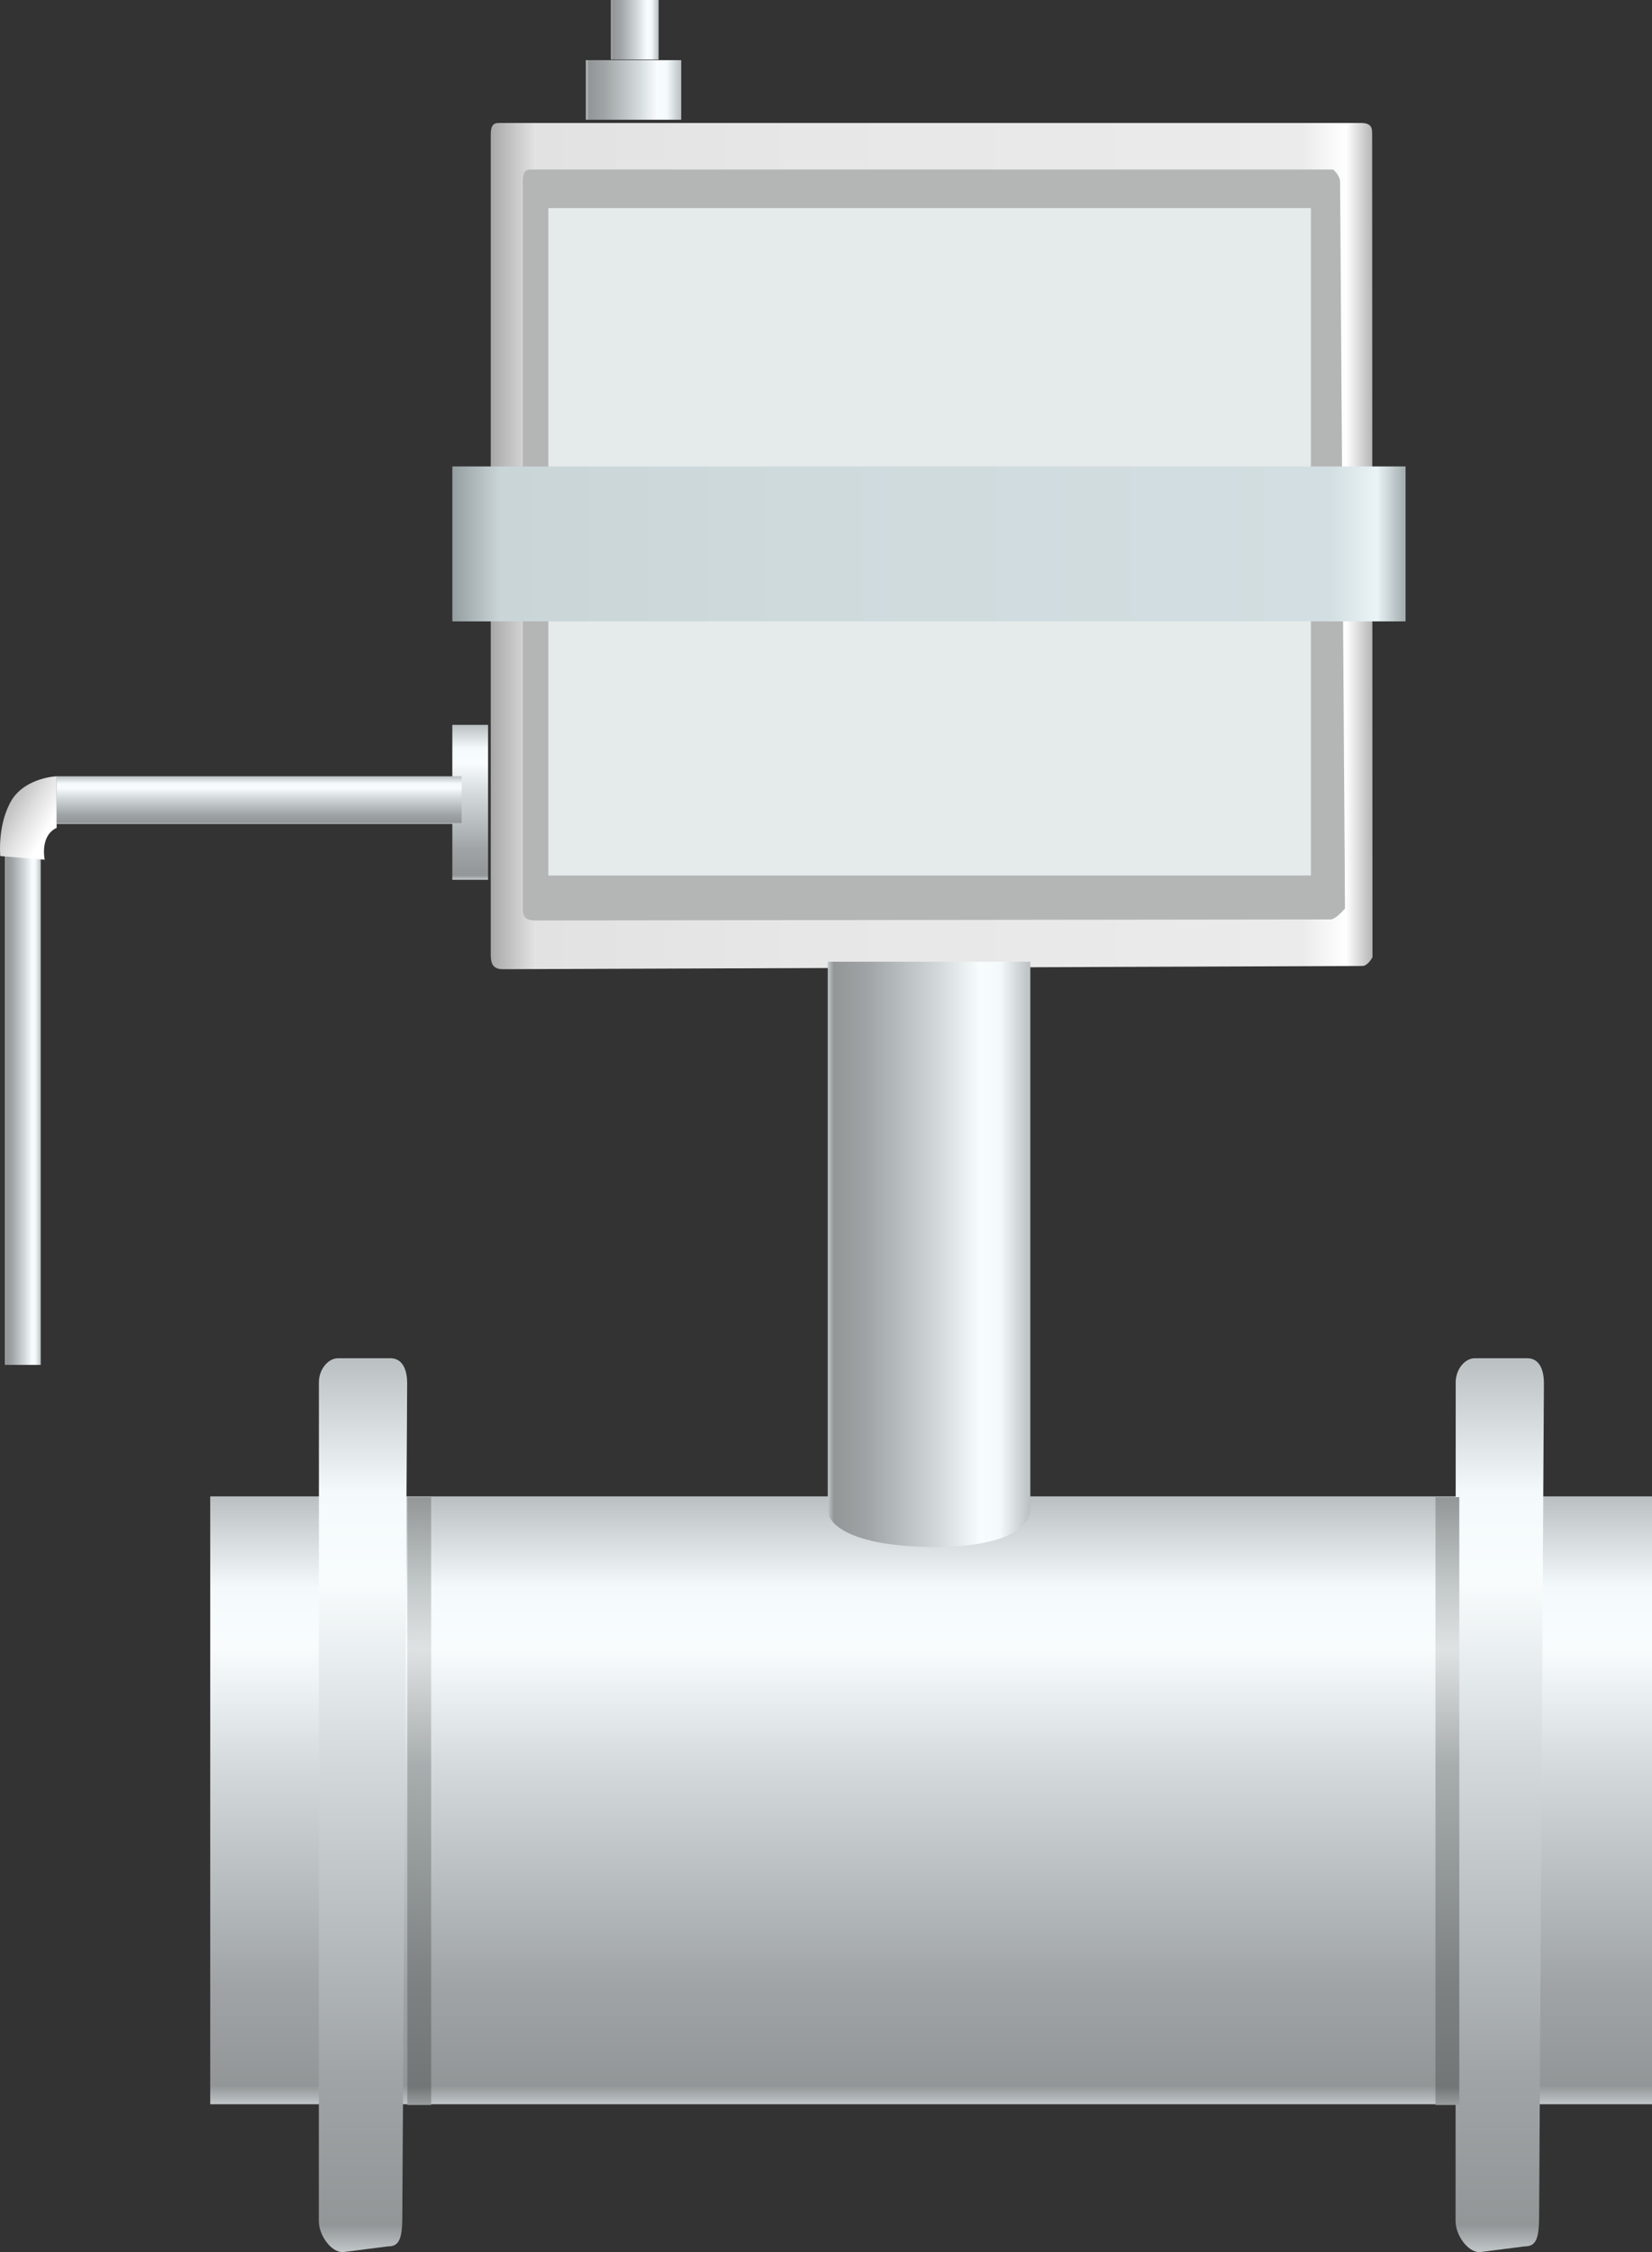 <?xml version="1.0" encoding="utf-8"?>
<!-- Generator: Adobe Illustrator 16.0.0, SVG Export Plug-In . SVG Version: 6.00 Build 0)  -->
<!DOCTYPE svg PUBLIC "-//W3C//DTD SVG 1.1//EN" "http://www.w3.org/Graphics/SVG/1.1/DTD/svg11.dtd">
<svg preserveAspectRatio="none" version="1.1" id="图层_1" xmlns="http://www.w3.org/2000/svg" xmlns:xlink="http://www.w3.org/1999/xlink" x="0px" y="0px"
	 width="103.983px" height="141.719px" viewBox="18.849 0.184 103.983 141.719"
	 enable-background="new 18.849 0.184 103.983 141.719" xml:space="preserve">
<rect x="18.849" y="0.184" width="103.983" height="141.719" fill="#333333" stroke="none"/>
<g id="surface196">
	
		<linearGradient id="SVGID_1_" gradientUnits="userSpaceOnUse" x1="333.591" y1="-294.758" x2="333.591" y2="-345.758" gradientTransform="matrix(0.75 0 0 -0.75 -172.737 -126.724)">
		<stop  offset="0" style="stop-color:#BAC0C1"/>
		<stop  offset="0.15" style="stop-color:#F4FAFC"/>
		<stop  offset="0.25" style="stop-color:#F8FCFD"/>
		<stop  offset="0.44" style="stop-color:#D5DBDD"/>
		<stop  offset="0.6" style="stop-color:#BDC3C4"/>
		<stop  offset="0.8" style="stop-color:#A0A4A6"/>
		<stop  offset="0.97" style="stop-color:#929697"/>
		<stop  offset="1" style="stop-color:#C2C7C9"/>
	</linearGradient>
	<path fill="url(#SVGID_1_)" d="M32.082,94.344h90.75v38.25h-90.75V94.344z"/>
	
		<linearGradient id="SVGID_2_" gradientUnits="userSpaceOnUse" x1="347.09" y1="-330.26" x2="273.09" y2="-330.26" gradientTransform="matrix(0.75 0 0 -0.75 -155.079 -213.149)">
		<stop  offset="0" style="stop-color:#B5B5B5"/>
		<stop  offset="0.03" style="stop-color:#FFFFFF"/>
		<stop  offset="0.08" style="stop-color:#EBEBEB"/>
		<stop  offset="0.64" style="stop-color:#E7E7E7"/>
		<stop  offset="0.95" style="stop-color:#E2E2E2"/>
		<stop  offset="1" style="stop-color:#A8A8A8"/>
	</linearGradient>
	<path fill="url(#SVGID_2_)" d="M50.488,7.922h54c0.75,0,0.73,0.355,0.73,0.793l0.02,51.707c0,0-0.293,0.547-0.629,0.547
		l-54.121,0.203c-0.75,0-0.75-0.559-0.75-1v-51.5c0-0.75,0.273-0.75,0.609-0.75H50.488z"/>
	<path fill="#B4B5B5" d="M52.508,10.852h50.25c0,0,0.441,0.352,0.441,0.785l0.309,45.715c0,0-0.578,0.688-0.91,0.688l-50.09,0.063
		c-0.75,0-0.75-0.414-0.75-0.852V11.602c0-0.75,0.27-0.75,0.602-0.75H52.508z"/>
	<path fill="#E5EAEB" d="M53.363,13.277h48v42h-48V13.277z"/>
	
		<linearGradient id="SVGID_3_" gradientUnits="userSpaceOnUse" x1="290.093" y1="-319.312" x2="273.092" y2="-319.312" gradientTransform="matrix(0.75 0 0 -0.75 -133.867 -160.367)">
		<stop  offset="0" style="stop-color:#BAC0C1"/>
		<stop  offset="0.15" style="stop-color:#F4FAFC"/>
		<stop  offset="0.25" style="stop-color:#F8FCFD"/>
		<stop  offset="0.44" style="stop-color:#D5DBDD"/>
		<stop  offset="0.6" style="stop-color:#BDC3C4"/>
		<stop  offset="0.8" style="stop-color:#A0A4A6"/>
		<stop  offset="0.97" style="stop-color:#929697"/>
		<stop  offset="1" style="stop-color:#C2C7C9"/>
	</linearGradient>
	<path fill="url(#SVGID_3_)" d="M70.953,60.703h12.75v34.5c0,0,0.191,2.332-6.133,2.332c-6.617-0.082-6.617-2.234-6.617-2.234
		V60.703z"/>
	
		<linearGradient id="SVGID_4_" gradientUnits="userSpaceOnUse" x1="276.79" y1="-294.759" x2="276.79" y2="-369.759" gradientTransform="matrix(0.75 0 0 -0.75 -165.896 -135.417)">
		<stop  offset="0" style="stop-color:#BAC0C1"/>
		<stop  offset="0.15" style="stop-color:#F4FAFC"/>
		<stop  offset="0.25" style="stop-color:#F8FCFD"/>
		<stop  offset="0.44" style="stop-color:#D5DBDD"/>
		<stop  offset="0.6" style="stop-color:#BDC3C4"/>
		<stop  offset="0.8" style="stop-color:#A0A4A6"/>
		<stop  offset="0.97" style="stop-color:#929697"/>
		<stop  offset="1" style="stop-color:#C2C7C9"/>
	</linearGradient>
	<path fill="url(#SVGID_4_)" d="M40.422,85.652h3c0.75,0,1.055,0.695,1.055,1.574l-0.305,52.426c0,1.5-0.238,1.887-0.91,1.887
		l-2.84,0.363c-0.75,0-1.504-1.074-1.504-1.953l0.004-52.797c0-0.75,0.539-1.5,1.211-1.5H40.422z"/>
	
		<linearGradient id="SVGID_5_" gradientUnits="userSpaceOnUse" x1="276.788" y1="-294.759" x2="276.788" y2="-369.759" gradientTransform="matrix(0.75 0 0 -0.75 -94.344 -135.417)">
		<stop  offset="0" style="stop-color:#BAC0C1"/>
		<stop  offset="0.15" style="stop-color:#F4FAFC"/>
		<stop  offset="0.25" style="stop-color:#F8FCFD"/>
		<stop  offset="0.44" style="stop-color:#D5DBDD"/>
		<stop  offset="0.6" style="stop-color:#BDC3C4"/>
		<stop  offset="0.8" style="stop-color:#A0A4A6"/>
		<stop  offset="0.97" style="stop-color:#929697"/>
		<stop  offset="1" style="stop-color:#C2C7C9"/>
	</linearGradient>
	<path fill="url(#SVGID_5_)" d="M111.977,85.652h3c0.75,0,1.051,0.695,1.051,1.574l-0.301,52.426c0,1.5-0.242,1.887-0.914,1.887
		l-2.836,0.363c-0.75,0-1.508-1.074-1.508-1.953l0.008-52.797c0-0.75,0.535-1.5,1.207-1.5H111.977z"/>
	
		<linearGradient id="SVGID_6_" gradientUnits="userSpaceOnUse" x1="274.09" y1="-294.76" x2="274.09" y2="-345.76" gradientTransform="matrix(0.75 0 0 -0.75 -160.329 -126.679)">
		<stop  offset="0" style="stop-color:#939798"/>
		<stop  offset="0.15" style="stop-color:#C5CACB"/>
		<stop  offset="0.25" style="stop-color:#DFE2E2"/>
		<stop  offset="0.44" style="stop-color:#A8ADAE"/>
		<stop  offset="0.6" style="stop-color:#959A9B"/>
		<stop  offset="0.8" style="stop-color:#7D8182"/>
		<stop  offset="0.97" style="stop-color:#727676"/>
		<stop  offset="1" style="stop-color:#999D9E"/>
	</linearGradient>
	<path fill="url(#SVGID_6_)" d="M44.488,94.391h1.5v38.25h-1.5V94.391z"/>
	
		<linearGradient id="SVGID_7_" gradientUnits="userSpaceOnUse" x1="274.089" y1="-294.76" x2="274.089" y2="-345.76" gradientTransform="matrix(0.75 0 0 -0.75 -95.614 -126.679)">
		<stop  offset="0" style="stop-color:#939798"/>
		<stop  offset="0.15" style="stop-color:#C5CACB"/>
		<stop  offset="0.25" style="stop-color:#DFE2E2"/>
		<stop  offset="0.44" style="stop-color:#A8ADAE"/>
		<stop  offset="0.6" style="stop-color:#959A9B"/>
		<stop  offset="0.8" style="stop-color:#7D8182"/>
		<stop  offset="0.97" style="stop-color:#727676"/>
		<stop  offset="1" style="stop-color:#999D9E"/>
	</linearGradient>
	<path fill="url(#SVGID_7_)" d="M109.203,94.391h1.5v38.25h-1.5V94.391z"/>
	
		<linearGradient id="SVGID_8_" gradientUnits="userSpaceOnUse" x1="353.09" y1="-301.256" x2="273.09" y2="-301.256" gradientTransform="matrix(0.75 0 0 -0.75 -157.498 -191.533)">
		<stop  offset="0" style="stop-color:#A1ABAD"/>
		<stop  offset="0.03" style="stop-color:#EAF4F6"/>
		<stop  offset="0.08" style="stop-color:#D2DEE1"/>
		<stop  offset="0.64" style="stop-color:#CFDADD"/>
		<stop  offset="0.95" style="stop-color:#CAD5D8"/>
		<stop  offset="1" style="stop-color:#959EA0"/>
	</linearGradient>
	<path fill="url(#SVGID_8_)" d="M47.32,29.535h60v9.75h-60V29.535z"/>
	
		<linearGradient id="SVGID_9_" gradientUnits="userSpaceOnUse" x1="281.091" y1="-297.259" x2="273.091" y2="-297.259" gradientTransform="matrix(0.75 0 0 -0.75 -149.092 -217.101)">
		<stop  offset="0" style="stop-color:#BAC0C1"/>
		<stop  offset="0.15" style="stop-color:#F4FAFC"/>
		<stop  offset="0.25" style="stop-color:#F8FCFD"/>
		<stop  offset="0.44" style="stop-color:#D5DBDD"/>
		<stop  offset="0.6" style="stop-color:#BDC3C4"/>
		<stop  offset="0.8" style="stop-color:#A0A4A6"/>
		<stop  offset="0.97" style="stop-color:#929697"/>
		<stop  offset="1" style="stop-color:#C2C7C9"/>
	</linearGradient>
	<path fill="url(#SVGID_9_)" d="M55.727,3.969h6v3.75h-6V3.969z"/>
	
		<linearGradient id="SVGID_10_" gradientUnits="userSpaceOnUse" x1="277.092" y1="-297.259" x2="273.092" y2="-297.259" gradientTransform="matrix(0.75 0 0 -0.75 -147.515 -220.887)">
		<stop  offset="0" style="stop-color:#BAC0C1"/>
		<stop  offset="0.15" style="stop-color:#F4FAFC"/>
		<stop  offset="0.25" style="stop-color:#F8FCFD"/>
		<stop  offset="0.44" style="stop-color:#D5DBDD"/>
		<stop  offset="0.6" style="stop-color:#BDC3C4"/>
		<stop  offset="0.8" style="stop-color:#A0A4A6"/>
		<stop  offset="0.97" style="stop-color:#929697"/>
		<stop  offset="1" style="stop-color:#C2C7C9"/>
	</linearGradient>
	<path fill="url(#SVGID_10_)" d="M57.305,0.184h3v3.75h-3V0.184z"/>
	
		<linearGradient id="SVGID_11_" gradientUnits="userSpaceOnUse" x1="274.591" y1="-294.759" x2="274.591" y2="-307.759" gradientTransform="matrix(0.75 0 0 -0.75 -157.498 -175.273)">
		<stop  offset="0" style="stop-color:#BAC0C1"/>
		<stop  offset="0.15" style="stop-color:#F4FAFC"/>
		<stop  offset="0.25" style="stop-color:#F8FCFD"/>
		<stop  offset="0.44" style="stop-color:#D5DBDD"/>
		<stop  offset="0.6" style="stop-color:#BDC3C4"/>
		<stop  offset="0.8" style="stop-color:#A0A4A6"/>
		<stop  offset="0.97" style="stop-color:#929697"/>
		<stop  offset="1" style="stop-color:#C2C7C9"/>
	</linearGradient>
	<path fill="url(#SVGID_11_)" d="M47.32,45.797h2.25v9.75h-2.25V45.797z"/>
	
		<linearGradient id="SVGID_12_" gradientUnits="userSpaceOnUse" x1="290.091" y1="-294.755" x2="290.091" y2="-298.755" gradientTransform="matrix(0.75 0 0 -0.75 -182.413 -172.036)">
		<stop  offset="0" style="stop-color:#BAC0C1"/>
		<stop  offset="0.15" style="stop-color:#F4FAFC"/>
		<stop  offset="0.25" style="stop-color:#F8FCFD"/>
		<stop  offset="0.44" style="stop-color:#D5DBDD"/>
		<stop  offset="0.6" style="stop-color:#BDC3C4"/>
		<stop  offset="0.8" style="stop-color:#A0A4A6"/>
		<stop  offset="0.97" style="stop-color:#929697"/>
		<stop  offset="1" style="stop-color:#C2C7C9"/>
	</linearGradient>
	<path fill="url(#SVGID_12_)" d="M22.406,49.031h25.5v3h-25.5V49.031z"/>
	
		<linearGradient id="SVGID_13_" gradientUnits="userSpaceOnUse" x1="-473.261" y1="473.092" x2="-473.261" y2="470.092" gradientTransform="matrix(0 -0.75 0.75 0 -333.404 -285.001)">
		<stop  offset="0" style="stop-color:#BAC0C1"/>
		<stop  offset="0.15" style="stop-color:#F4FAFC"/>
		<stop  offset="0.25" style="stop-color:#F8FCFD"/>
		<stop  offset="0.44" style="stop-color:#D5DBDD"/>
		<stop  offset="0.6" style="stop-color:#BDC3C4"/>
		<stop  offset="0.8" style="stop-color:#A0A4A6"/>
		<stop  offset="0.97" style="stop-color:#929697"/>
		<stop  offset="1" style="stop-color:#C2C7C9"/>
	</linearGradient>
	<path fill="url(#SVGID_13_)" d="M21.414,86.07V53.82h-2.25v32.25H21.414z"/>
	
		<linearGradient id="SVGID_14_" gradientUnits="userSpaceOnUse" x1="-331.351" y1="-300.041" x2="-324.755" y2="-296.233" gradientTransform="matrix(-0.75 0 0 -0.75 -225.356 -172.036)">
		<stop  offset="0" style="stop-color:#C7C7C7"/>
		<stop  offset="0.15" style="stop-color:#FFFFFF"/>
		<stop  offset="0.25" style="stop-color:#FFFFFF"/>
		<stop  offset="0.52" style="stop-color:#DFDFDF"/>
		<stop  offset="0.69" style="stop-color:#C7C7C7"/>
		<stop  offset="0.8" style="stop-color:#BCBCBC"/>
		<stop  offset="0.92" style="stop-color:#B1B1B1"/>
	</linearGradient>
	<path fill="url(#SVGID_14_)" d="M22.414,49.031c0,0-1.898,0.066-2.805,1.457c-0.945,1.543-0.742,3.563-0.742,3.563l2.797,0.23
		c0,0-0.328-1.496,0.75-2.004V49.031z"/>
</g>
</svg>
